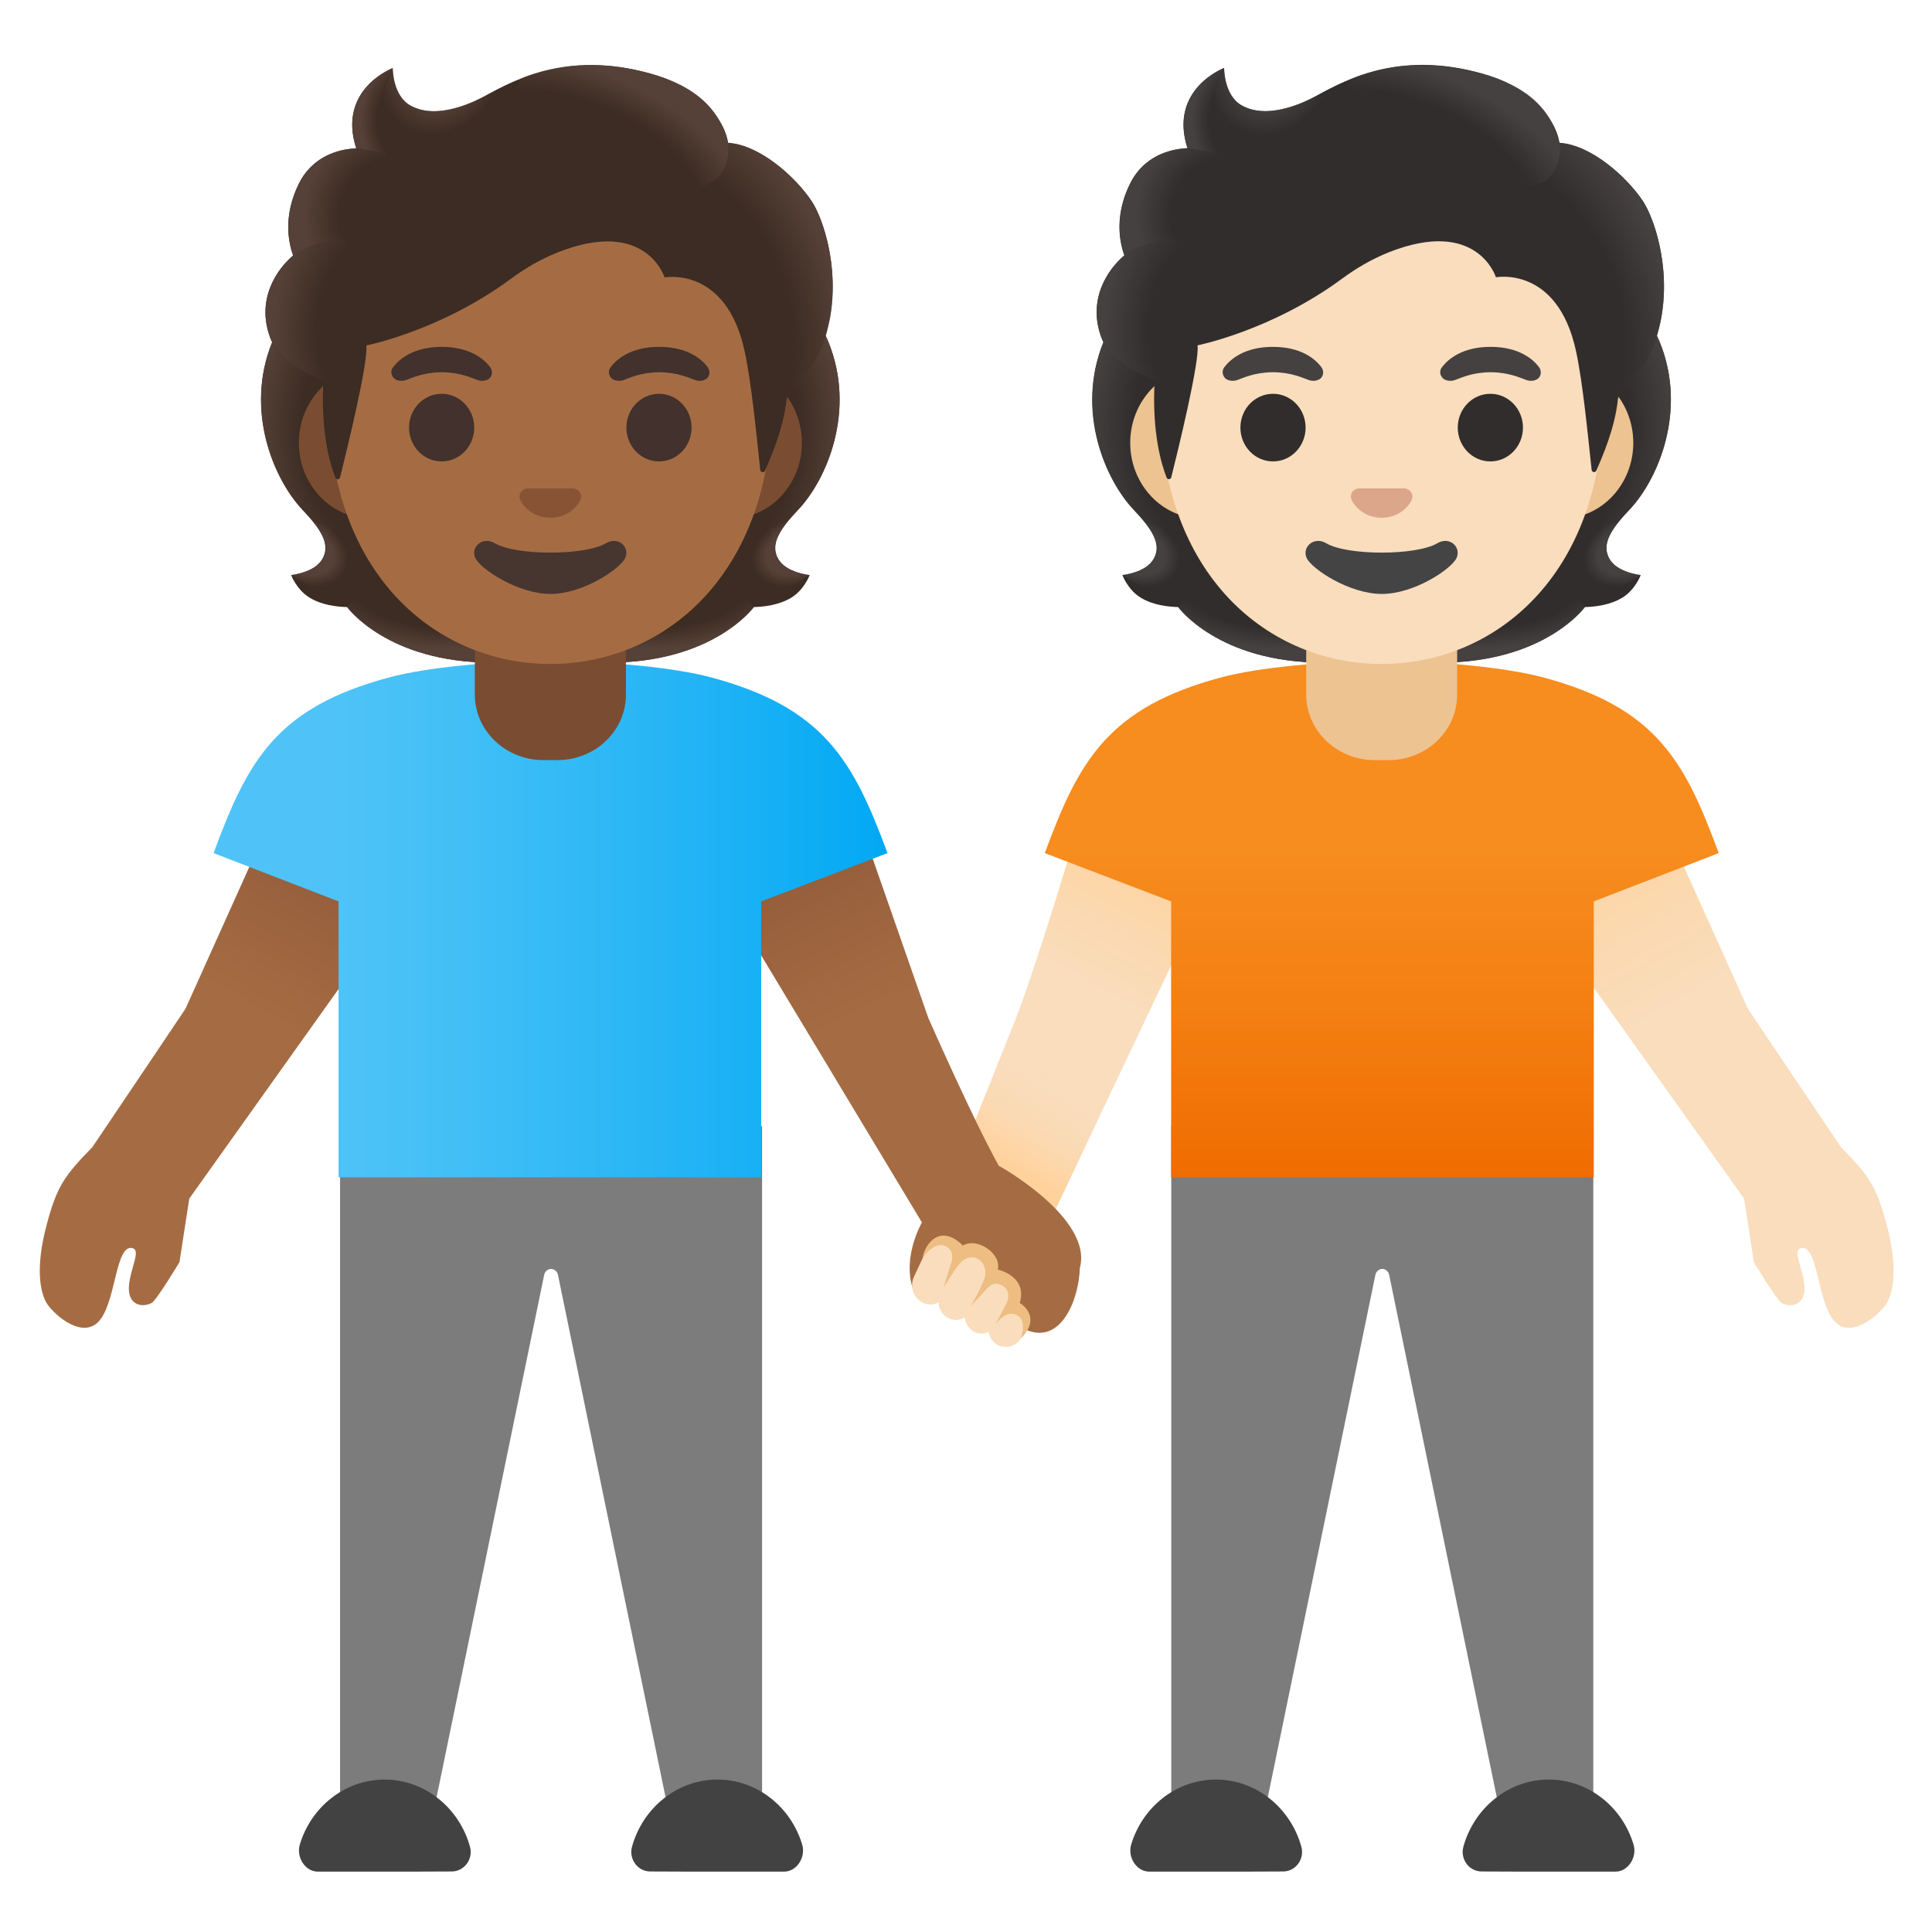 <svg enable-background="new 0 0 128 128" viewBox="0 0 128 128" xmlns="http://www.w3.org/2000/svg" xmlns:xlink="http://www.w3.org/1999/xlink"><linearGradient id="a" gradientTransform="matrix(-.988 .157 .157 .988 115.85 -8.23)" gradientUnits="userSpaceOnUse" x1="48.37" x2="65.03" y1="56.74" y2="78.78"><stop offset="0" stop-color="#ffd29c"/><stop offset=".405" stop-color="#f9ddbd"/></linearGradient><linearGradient id="b" gradientUnits="userSpaceOnUse" x1="66.87" x2="70.29" y1="77.08" y2="71.48"><stop offset="0" stop-color="#ffd29c"/><stop offset="1" stop-color="#f9ddbd" stop-opacity="0"/></linearGradient><linearGradient id="c" gradientTransform="matrix(-1 0 0 1 2133.46 0)" gradientUnits="userSpaceOnUse" x1="2029.73" x2="2010.28" y1="53.49" y2="86.59"><stop offset="0" stop-color="#ffd29c"/><stop offset=".401" stop-color="#f9ddbd"/></linearGradient><linearGradient id="d" gradientTransform="matrix(-1 0 0 1 2133.46 0)" gradientUnits="userSpaceOnUse" x1="2041.92" x2="2041.92" y1="43.81" y2="78"><stop offset=".366" stop-color="#f78c1f"/><stop offset=".672" stop-color="#f47f12"/><stop offset="1" stop-color="#ef6c00"/></linearGradient><linearGradient id="e"><stop offset=".728" stop-color="#454140" stop-opacity="0"/><stop offset="1" stop-color="#454140"/></linearGradient><radialGradient id="f" cx="80.38" cy="38" gradientTransform="matrix(1 0 0 -.491 17.45 56.67)" gradientUnits="userSpaceOnUse" r="10.12" xlink:href="#e"/><linearGradient id="g"><stop offset=".663" stop-color="#454140"/><stop offset="1" stop-color="#454140" stop-opacity="0"/></linearGradient><radialGradient id="h" cx="70.41" cy="36.5" gradientTransform="matrix(-.906 .424 .314 .672 160.11 -17.87)" gradientUnits="userSpaceOnUse" r="2.99" xlink:href="#g"/><linearGradient id="i"><stop offset=".725" stop-color="#454140" stop-opacity="0"/><stop offset="1" stop-color="#454140"/></linearGradient><radialGradient id="j" cx="78.17" cy="28.03" gradientTransform="matrix(-.075 -.997 -.831 .062 129.19 104.24)" gradientUnits="userSpaceOnUse" r="13.14" xlink:href="#i"/><radialGradient id="k" cx="83.02" cy="28.03" gradientTransform="matrix(.075 -.997 .831 .062 53.53 109.08)" gradientUnits="userSpaceOnUse" r="13.14" xlink:href="#i"/><radialGradient id="l" cx="85.24" cy="38" gradientTransform="matrix(-1 0 0 -.491 170.47 56.67)" gradientUnits="userSpaceOnUse" r="10.12" xlink:href="#e"/><radialGradient id="m" cx="75.27" cy="36.5" gradientTransform="matrix(.906 .424 -.314 .672 18.57 -19.93)" gradientUnits="userSpaceOnUse" r="2.99" xlink:href="#g"/><linearGradient id="n"><stop offset=".699" stop-color="#454140" stop-opacity="0"/><stop offset="1" stop-color="#454140"/></linearGradient><radialGradient id="o" cx="99.32" cy="21.1" gradientTransform="matrix(.308 .952 -.706 .228 83.67 -78.22)" gradientUnits="userSpaceOnUse" r="15.41" xlink:href="#n"/><radialGradient id="p" cx="84.3" cy="4.3" gradientTransform="matrix(.881 .473 -.56 1.045 12.42 -40.03)" gradientUnits="userSpaceOnUse" r="4.04"><stop offset=".58" stop-color="#454140"/><stop offset="1" stop-color="#454140" stop-opacity="0"/></radialGradient><radialGradient id="q" cx="138.14" cy="46.45" gradientTransform="matrix(-.938 -.394 .218 -.528 212.75 90.67)" gradientUnits="userSpaceOnUse" r="12.42" xlink:href="#n"/><radialGradient id="r" cx="82.68" cy="7.99" gradientTransform="matrix(1 0 0 1.223 0 -1.78)" gradientUnits="userSpaceOnUse" r="3.71"><stop offset=".702" stop-color="#454140" stop-opacity="0"/><stop offset="1" stop-color="#454140"/></radialGradient><radialGradient id="s" cx="82.17" cy="14.53" gradientTransform="matrix(-.966 -.26 .243 -.904 157.99 49.02)" gradientUnits="userSpaceOnUse" r="6.95"><stop offset=".66" stop-color="#454140" stop-opacity="0"/><stop offset="1" stop-color="#454140"/></radialGradient><radialGradient id="t" cx="80.52" cy="21.25" gradientTransform="matrix(.991 .136 -.192 1.392 4.82 -19.31)" gradientUnits="userSpaceOnUse" r="7.3"><stop offset=".598" stop-color="#454140" stop-opacity="0"/><stop offset="1" stop-color="#454140"/></radialGradient><linearGradient id="u"><stop offset="0" stop-color="#8d5738"/><stop offset=".401" stop-color="#a56c43"/></linearGradient><linearGradient id="v" gradientUnits="userSpaceOnUse" x1="24.36" x2="4.91" xlink:href="#u" y1="53.49" y2="86.59"/><linearGradient id="w" gradientTransform="matrix(-.996 -.087 .087 -.996 187.25 139.67)" gradientUnits="userSpaceOnUse" x1="143.19" x2="123.59" xlink:href="#u" y1="74.62" y2="41.28"/><linearGradient id="x" gradientUnits="userSpaceOnUse" x1="14.14" x2="58.79" y1="60.91" y2="60.91"><stop offset=".172" stop-color="#4fc3f7"/><stop offset=".369" stop-color="#42bff6"/><stop offset=".732" stop-color="#20b3f5"/><stop offset=".994" stop-color="#03a9f4"/></linearGradient><linearGradient id="y"><stop offset=".728" stop-color="#554138" stop-opacity="0"/><stop offset="1" stop-color="#554138"/></linearGradient><radialGradient id="z" cx="135.46" cy="38" gradientTransform="matrix(1 0 0 -.491 -92.7 56.67)" gradientUnits="userSpaceOnUse" r="10.12" xlink:href="#y"/><linearGradient id="A"><stop offset=".663" stop-color="#554138"/><stop offset="1" stop-color="#554138" stop-opacity="0"/></linearGradient><radialGradient id="B" cx="125.49" cy="36.5" gradientTransform="matrix(-.906 .424 .314 .672 154.92 -41.21)" gradientUnits="userSpaceOnUse" r="2.99" xlink:href="#A"/><linearGradient id="C"><stop offset=".725" stop-color="#554138" stop-opacity="0"/><stop offset="1" stop-color="#554138"/></linearGradient><radialGradient id="D" cx="133.24" cy="28.03" gradientTransform="matrix(-.075 -.997 -.831 .062 78.22 159.16)" gradientUnits="userSpaceOnUse" r="13.14" xlink:href="#C"/><radialGradient id="E" cx="27.95" cy="28.03" gradientTransform="matrix(.075 -.997 .831 .062 2.56 54.16)" gradientUnits="userSpaceOnUse" r="13.14" xlink:href="#C"/><radialGradient id="F" cx="30.16" cy="38" gradientTransform="matrix(-1 0 0 -.491 60.33 56.67)" gradientUnits="userSpaceOnUse" r="10.12" xlink:href="#y"/><radialGradient id="G" cx="20.19" cy="36.5" gradientTransform="matrix(.906 .424 -.314 .672 13.38 3.42)" gradientUnits="userSpaceOnUse" r="2.99" xlink:href="#A"/><linearGradient id="H"><stop offset=".699" stop-color="#554138" stop-opacity="0"/><stop offset="1" stop-color="#554138"/></linearGradient><radialGradient id="I" cx="44.25" cy="21.1" gradientTransform="matrix(.308 .952 -.706 .228 45.53 -25.82)" gradientUnits="userSpaceOnUse" r="15.41" xlink:href="#H"/><radialGradient id="J" cx="29.23" cy="4.3" gradientTransform="matrix(.881 .473 -.56 1.045 5.88 -14.01)" gradientUnits="userSpaceOnUse" r="4.04"><stop offset=".58" stop-color="#554138"/><stop offset="1" stop-color="#554138" stop-opacity="0"/></radialGradient><radialGradient id="K" cx="163.03" cy="95.78" gradientTransform="matrix(-.938 -.394 .218 -.528 170.25 126.55)" gradientUnits="userSpaceOnUse" r="12.42" xlink:href="#H"/><radialGradient id="L" cx="27.61" cy="7.99" gradientTransform="matrix(1 0 0 1.223 0 -1.78)" gradientUnits="userSpaceOnUse" r="3.71"><stop offset=".702" stop-color="#554138" stop-opacity="0"/><stop offset="1" stop-color="#554138"/></radialGradient><radialGradient id="M" cx="27.1" cy="14.53" gradientTransform="matrix(-.966 -.26 .243 -.904 49.73 34.71)" gradientUnits="userSpaceOnUse" r="6.95"><stop offset=".66" stop-color="#554138" stop-opacity="0"/><stop offset="1" stop-color="#554138"/></radialGradient><radialGradient id="N" cx="25.45" cy="21.25" gradientTransform="matrix(.991 .136 -.192 1.392 4.31 -11.8)" gradientUnits="userSpaceOnUse" r="7.3"><stop offset=".598" stop-color="#554138" stop-opacity="0"/><stop offset="1" stop-color="#554138"/></radialGradient><path d="m71.96 53s-3.53 11.93-5 15.33l-4.39 11.02c-.7 1.55-.08 3.58 1.39 4.43 1.69.97 4.14.24 4.95-1.53l12.54-26.41-1.01-3.46z" fill="url(#a)"/><path d="m66.37 69.83-1.78 4.46 1.44 2.76 3.91 3.07 3.67-7.74z" fill="url(#b)"/><path d="m105.56 74.61v48.08h-5.65l-7.87-38.21c-.04-.24-.24-.41-.46-.41s-.42.17-.46.41l-7.87 38.21h-5.65v-48.08z" fill="#7c7c7c"/><path d="m102.61 124h4.45c.82-.02 1.41-.96 1.17-1.78-.74-2.5-2.99-4.32-5.62-4.32-2.68 0-4.96 1.9-5.66 4.46-.22.82.39 1.63 1.21 1.63 0 .01 4.45.01 4.45.01z" fill="#424242"/><path d="m80.56 124h-4.45c-.82-.02-1.41-.96-1.17-1.78.74-2.5 2.99-4.32 5.62-4.32 2.68 0 4.96 1.9 5.66 4.46.22.82-.39 1.63-1.21 1.63 0 .01-4.45.01-4.45.01z" fill="#424242"/><path d="m100.1 54.1 9.7-.6s4.5 10 6 13.33c0 0 4.24 6.32 6.17 9.17 1.88 1.92 2.36 2.62 3.04 5.19.75 2.83.4 4.38.04 5.06-.35.69-2.25 2.46-3.42 1.38-1.24-1.15-1.15-5.22-2.31-4.94-.6.15.16 1.36.23 2.56s-.85 1.41-1.5 1.08c-.33-.17-1.85-2.71-1.85-2.71l-.65-4.21-15.13-21.23z" fill="url(#c)"/><path d="m80.94 44.87c2.42-.64 6.65-1.06 10.65-1.06 4-.01 8.19.42 10.61 1.06 7.55 2.01 9.42 5.56 11.67 11.65l-8.28 3.2v18.28h-28v-18.28l-8.37-3.2c2.25-6.09 4.17-9.64 11.72-11.65z" fill="url(#d)"/><path d="m106.62 37.01c-.54-.98.15-1.98 1.32-3.22 1.86-1.96 3.89-6.51 2.01-11.14.01-.03-.37-.81-.36-.83l-.78-.04c-.25-.04-8.76-.05-17.28-.05s-17.03.02-17.28.05c0 0-1.15.84-1.14.87-1.88 4.62.14 9.17 2.01 11.14 1.17 1.24 1.86 2.24 1.32 3.22-.52.95-2.08 1.09-2.08 1.09s.36.98 1.22 1.5c.8.49 1.79.6 2.47.62 0 0 2.66 3.68 9.61 3.68h3.87 3.87c6.95 0 9.61-3.68 9.61-3.68.68-.02 1.66-.13 2.47-.62.87-.53 1.22-1.5 1.22-1.5s-1.56-.14-2.08-1.09z" fill="#312d2d"/><path d="m91.53 43.9v-4.08l12.35-.98 1.12 1.38s-2.66 3.68-9.61 3.68z" fill="url(#f)"/><path d="m104.98 38.44c-1.85-2.81 2.25-3.86 2.25-3.86s0 0 0 0c-.71.89-1.04 1.66-.62 2.42.52.95 2.08 1.09 2.08 1.09s-2.12 1.9-3.71.35z" fill="url(#h)"/><path d="m109.96 22.65c1.84 4.48-.1 9.08-1.91 11.03-.25.27-1.3 1.3-1.54 2.13 0 0-4.12-5.75-5.36-9.13-.25-.68-.47-1.39-.5-2.11-.02-.54.06-1.19.38-1.65.38-.57 8.72-.73 8.72-.73-.01-.01.21.46.21.46z" fill="url(#j)"/><path d="m73.12 22.65c-1.84 4.48.1 9.08 1.91 11.03.25.27 1.3 1.3 1.54 2.13 0 0 4.12-5.75 5.36-9.13.25-.68.47-1.39.5-2.11.02-.54-.06-1.19-.38-1.65-.38-.57-.83-.42-1.49-.42-1.25 0-6.69-.32-7.12-.32.01 0-.32.47-.32.47z" fill="url(#k)"/><path d="m91.55 43.9v-4.08l-12.35-.98-1.12 1.38s2.66 3.68 9.61 3.68z" fill="url(#l)"/><path d="m78.1 38.44c1.85-2.81-2.25-3.86-2.25-3.86s0 0 0 0c.71.89 1.04 1.66.62 2.42-.52.95-2.08 1.09-2.08 1.09s2.11 1.9 3.71.35z" fill="url(#m)"/><path d="m91.54 40.72h-5v5.3c0 2.4 2.04 4.34 4.54 4.34h.92c2.51 0 4.54-1.94 4.54-4.34v-5.3z" fill="#edc391"/><path d="m103.52 24.34h-3.23-17.49-3.23c-2.58 0-4.69 2.25-4.69 5s2.11 5 4.69 5h3.23 17.49 3.23c2.58 0 4.69-2.25 4.69-5s-2.11-5-4.69-5z" fill="#edc391"/><path d="m91.54 6.66c-7.62 0-14.69 8.15-14.69 19.89 0 11.67 7.28 17.44 14.69 17.44s14.69-5.77 14.69-17.44c-.01-11.74-7.07-19.89-14.69-19.89z" fill="#f9ddbd"/><path d="m108.86 13.34c-1.06-1.6-3.42-3.74-5.54-3.88-.34-2.04-2.52-3.77-4.64-4.44-5.72-1.81-9.44.22-11.44 1.31-.42.23-3.1 1.72-4.98.65-1.18-.67-1.16-2.48-1.16-2.48s-3.69 1.4-2.43 5.32c-1.26.05-2.93.59-3.81 2.36-1.05 2.12-.68 3.89-.37 4.74-1.09.92-2.46 2.89-1.52 5.45.71 1.92 3.53 2.81 3.53 2.81-.2 3.46.45 5.59.79 6.46.06.15.27.14.31-.02.43-1.71 1.89-7.69 1.74-8.74 0 0 4.9-.97 9.58-4.42.95-.7 1.98-1.3 3.08-1.74 5.88-2.34 7.11 1.65 7.11 1.65s4.07-.78 5.3 4.87c.46 2.12.78 5.51 1.04 7.89.02.17.25.2.31.05.41-.94 1.23-2.81 1.43-4.72.07-.67 1.88-1.56 2.65-4.44 1.06-3.83-.22-7.52-.98-8.68z" fill="#312d2d"/><path d="m107.19 26.48c.07-.67 1.88-1.56 2.65-4.44.08-.31.15-.62.22-.93.63-3.5-.5-6.71-1.21-7.77-.98-1.48-3.07-3.41-5.06-3.81-.17-.02-.34-.04-.5-.05 0 0 .14.93-.23 1.67-.49.96-1.47 1.19-1.47 1.19 5.18 5.18 4.81 9.51 5.6 14.14z" fill="url(#o)"/><path d="m88.49 5.68c-.47.23-.89.46-1.25.65-.42.23-3.1 1.72-4.98.65-1.16-.65-1.16-2.41-1.16-2.47-.53.68-2.14 5.53 2.56 5.85 2.03.14 3.28-1.63 4.02-3.13.27-.54.69-1.33.81-1.55z" fill="url(#p)"/><path d="m98.09 4.85c3.17.86 4.71 2.47 5.22 4.62.15.63.33 6.52-10.91-.17-4.18-2.49-3.04-4.05-2.55-4.22 1.91-.7 4.69-1.19 8.24-.23z" fill="url(#q)"/><path d="m81.09 4.51c-.01 0-.01.01-.03.01-.4.17-3.56 1.63-2.38 5.3l3.36.54c-2.98-3.02-.94-5.86-.94-5.86s-.01.01-.01.01z" fill="url(#r)"/><path d="m80.76 10.15-2.08-.34c-.08 0-.36.02-.51.05-1.17.16-2.55.77-3.3 2.32-.8 1.67-.78 3.1-.56 4.06.06.32.19.68.19.68s1.03-.98 3.48-1.04z" fill="url(#s)"/><path d="m74.4 17c-1.02.91-2.4 2.94-1.39 5.45.77 1.9 3.5 2.72 3.5 2.72 0 .01.55.17.83.17l.64-9.47c-1.31 0-2.57.39-3.38.96.01.02-.2.16-.2.17z" fill="url(#t)"/><path d="m95.23 35.99c-1.4.83-5.97.83-7.37 0-.8-.48-1.62.25-1.29.98.33.72 2.82 2.38 4.98 2.38s4.62-1.66 4.95-2.38c.33-.73-.47-1.46-1.27-.98z" fill="#444"/><path d="m93.23 32.4c-.05-.02-.09-.03-.14-.04h-3.1c-.05.01-.1.02-.14.04-.28.11-.44.4-.3.72.13.31.75 1.18 1.99 1.18s1.86-.87 1.99-1.18-.02-.6-.3-.72z" fill="#dba689"/><ellipse cx="84.34" cy="28.33" fill="#312d2d" rx="2.16" ry="2.24"/><ellipse cx="98.74" cy="28.33" fill="#312d2d" rx="2.16" ry="2.24"/><path d="m95.54 24.32c.41-.54 1.36-1.34 3.21-1.34s2.8.79 3.21 1.34c.18.24.14.52.01.69-.12.16-.46.3-.84.17s-1.13-.51-2.37-.52c-1.25.01-1.99.39-2.37.52s-.73-.01-.84-.17c-.15-.18-.2-.45-.01-.69z" fill="#454140"/><path d="m81.12 24.32c.41-.54 1.36-1.34 3.21-1.34s2.8.79 3.21 1.34c.18.24.14.52.01.69-.12.16-.46.3-.84.17s-1.13-.51-2.37-.52c-1.25.01-1.99.39-2.37.52s-.73-.01-.84-.17c-.14-.18-.19-.45-.01-.69z" fill="#454140"/><path d="m22.53 74.61v48.08h5.65l7.87-38.21c.04-.24.24-.41.46-.41s.42.17.46.41l7.87 38.21h5.65v-48.08z" fill="#7c7c7c"/><path d="m25.48 124h-4.45c-.82-.02-1.41-.96-1.17-1.78.74-2.5 2.99-4.32 5.62-4.32 2.68 0 4.96 1.9 5.66 4.46.22.82-.39 1.63-1.21 1.63 0 .01-4.45.01-4.45.01z" fill="#424242"/><path d="m47.53 124h4.45c.82-.02 1.41-.96 1.17-1.78-.74-2.5-2.99-4.32-5.62-4.32-2.68 0-4.96 1.9-5.66 4.46-.22.82.39 1.63 1.21 1.63 0 .01 4.45.01 4.45.01z" fill="#424242"/><path d="m27.99 54.1-9.7-.6s-4.5 10-6 13.33c0 0-4.24 6.32-6.17 9.17-1.88 1.92-2.36 2.62-3.04 5.19-.75 2.83-.4 4.38-.04 5.06s2.25 2.46 3.42 1.38c1.24-1.15 1.15-5.22 2.31-4.94.6.15-.16 1.36-.23 2.56s.85 1.41 1.5 1.08c.33-.17 1.85-2.71 1.85-2.71l.65-4.21 15.13-21.24z" fill="url(#v)"/><path d="m46.93 57.48 14.15 23.51s-1.53 2.62-.39 4.91c1.6 1.15 2.32-2.27 2.94-2.36 1.19-.18 3.08 4.56 4.34 4.56 2.41 1.04 3.53-2.18 3.57-4.08.91-3.31-5.37-6.79-5.37-6.79-1.68-3-4.67-9.8-4.67-9.8-1.21-3.45-4.82-13.8-4.82-13.8l-9.71-.25z" fill="url(#w)"/><path d="m47.08 44.87c-2.42-.64-6.65-1.06-10.65-1.06-4-.01-8.19.42-10.61 1.06-7.55 2.01-9.42 5.56-11.67 11.65l8.28 3.2v18.28h28v-18.28l8.37-3.2c-2.26-6.09-4.18-9.64-11.72-11.65z" fill="url(#x)"/><path d="m51.55 37.01c-.54-.98.15-1.98 1.32-3.22 1.86-1.96 3.89-6.51 2.01-11.14.01-.03-.37-.81-.36-.83l-.78-.04c-.25-.04-8.76-.05-17.28-.05s-17.03.02-17.28.05c0 0-1.15.84-1.14.87-1.88 4.62.15 9.17 2.01 11.14 1.17 1.24 1.86 2.24 1.32 3.22-.52.95-2.08 1.09-2.08 1.09s.36.98 1.23 1.5c.8.49 1.78.6 2.47.62 0 0 2.66 3.68 9.61 3.68h3.87 3.87c6.95 0 9.61-3.68 9.61-3.68.68-.02 1.66-.13 2.47-.62.87-.53 1.22-1.5 1.22-1.5s-1.57-.14-2.09-1.09z" fill="#3c2c23"/><path d="m36.45 43.9v-4.08l12.35-.98 1.12 1.38s-2.66 3.68-9.61 3.68z" fill="url(#z)"/><path d="m49.9 38.44c-1.85-2.81 2.25-3.86 2.25-3.86s0 0 0 0c-.71.89-1.04 1.66-.62 2.42.52.95 2.08 1.09 2.08 1.09s-2.11 1.9-3.71.35z" fill="url(#B)"/><path d="m54.88 22.65c1.84 4.48-.1 9.08-1.91 11.03-.25.27-1.3 1.3-1.54 2.13 0 0-4.12-5.75-5.36-9.13-.25-.68-.47-1.39-.51-2.11-.02-.54.06-1.19.38-1.65.38-.57 8.72-.73 8.72-.73 0-.01.22.46.22.46z" fill="url(#D)"/><path d="m18.04 22.65c-1.84 4.48.1 9.08 1.91 11.03.25.27 1.3 1.3 1.54 2.13 0 0 4.12-5.75 5.36-9.13.25-.68.48-1.39.5-2.11.02-.54-.06-1.19-.38-1.65-.38-.57-.83-.42-1.49-.42-1.25 0-6.69-.32-7.12-.32.02 0-.32.47-.32.47z" fill="url(#E)"/><path d="m36.47 43.9v-4.08l-12.35-.98-1.12 1.38s2.66 3.68 9.61 3.68z" fill="url(#F)"/><path d="m23.02 38.44c1.85-2.81-2.25-3.86-2.25-3.86s0 0 0 0c.71.89 1.04 1.66.62 2.42-.52.95-2.08 1.09-2.08 1.09s2.12 1.9 3.71.35z" fill="url(#G)"/><path d="m36.47 40.72h5v5.3c0 2.4-2.03 4.34-4.55 4.34h-.91c-2.51 0-4.55-1.94-4.55-4.34v-5.3z" fill="#7a4c32"/><path d="m48.44 24.34h-3.23-17.49-3.23c-2.58 0-4.69 2.25-4.69 5s2.11 5 4.69 5h3.23 17.49 3.23c2.58 0 4.69-2.25 4.69-5s-2.11-5-4.69-5z" fill="#7a4c32"/><path d="m36.46 6.66c-7.62 0-14.69 8.15-14.69 19.89 0 11.67 7.28 17.44 14.69 17.44s14.69-5.77 14.69-17.44c0-11.74-7.07-19.89-14.69-19.89z" fill="#a56c43"/><path d="m40.15 35.99c-1.4.83-5.97.83-7.37 0-.8-.48-1.62.25-1.29.98.33.72 2.82 2.38 4.98 2.38s4.62-1.66 4.95-2.38c.34-.73-.47-1.46-1.27-.98z" fill="#473530"/><path d="m53.78 13.34c-1.06-1.6-3.42-3.74-5.54-3.88-.34-2.04-2.52-3.76-4.64-4.43-5.72-1.81-9.44.22-11.44 1.31-.42.23-3.1 1.72-4.98.65-1.18-.67-1.16-2.48-1.16-2.48s-3.69 1.4-2.42 5.32c-1.26.05-2.93.59-3.81 2.36-1.05 2.12-.67 3.89-.37 4.74-1.09.92-2.46 2.89-1.52 5.45.71 1.92 3.53 2.81 3.53 2.81-.2 3.46.45 5.59.79 6.46.06.15.27.14.31-.02.43-1.71 1.89-7.69 1.74-8.74 0 0 4.91-.97 9.58-4.42.95-.7 1.98-1.3 3.08-1.74 5.88-2.34 7.1 1.65 7.1 1.65s4.07-.78 5.3 4.87c.46 2.12.78 5.51 1.04 7.89.02.17.25.2.31.05.41-.94 1.23-2.81 1.43-4.72.07-.67 1.88-1.56 2.65-4.44 1.06-3.84-.21-7.53-.98-8.69z" fill="#3c2c23"/><path d="m52.12 26.48c.07-.67 1.88-1.56 2.65-4.44.08-.31.15-.62.22-.93.63-3.5-.5-6.71-1.21-7.77-.98-1.48-3.07-3.41-5.06-3.81-.17-.02-.34-.04-.5-.05 0 0 .14.93-.23 1.67-.49.96-1.47 1.19-1.47 1.19 5.17 5.18 4.8 9.51 5.6 14.14z" fill="url(#I)"/><path d="m33.41 5.68c-.47.23-.89.46-1.25.65-.42.23-3.1 1.72-4.98.65-1.16-.66-1.16-2.41-1.16-2.47-.53.68-2.14 5.53 2.56 5.85 2.03.14 3.28-1.63 4.02-3.13.28-.54.7-1.33.81-1.55z" fill="url(#J)"/><path d="m43.01 4.85c3.17.86 4.71 2.47 5.22 4.62.15.63.33 6.52-10.91-.17-4.18-2.49-3.04-4.05-2.55-4.22 1.92-.7 4.7-1.19 8.24-.23z" fill="url(#K)"/><path d="m26.01 4.51c-.01 0-.01.01-.03.01-.4.17-3.56 1.63-2.38 5.3l3.36.54c-2.98-3.02-.94-5.86-.94-5.86s0 .01-.01.01z" fill="url(#L)"/><path d="m25.68 10.15-2.08-.33c-.08 0-.36.02-.51.05-1.17.16-2.55.77-3.3 2.32-.8 1.67-.78 3.1-.56 4.06.06.32.19.68.19.68s1.03-.98 3.48-1.04z" fill="url(#M)"/><path d="m19.33 17c-1.02.91-2.4 2.94-1.39 5.45.77 1.9 3.5 2.72 3.5 2.72 0 .01.55.17.83.17l.64-9.47c-1.31 0-2.57.39-3.38.96 0 .02-.21.16-.2.17z" fill="url(#N)"/><path d="m38.15 32.4c-.05-.02-.09-.03-.14-.04h-3.1c-.05.01-.1.02-.14.04-.28.11-.44.4-.3.72s.75 1.18 1.99 1.18 1.86-.87 1.99-1.18-.02-.6-.3-.72z" fill="#875334"/><g fill="#42312c"><ellipse cx="29.26" cy="28.33" rx="2.16" ry="2.24"/><ellipse cx="43.66" cy="28.33" rx="2.16" ry="2.24"/><path d="m40.46 24.32c.41-.54 1.36-1.34 3.21-1.34s2.8.79 3.21 1.34c.18.24.14.52.01.69-.12.16-.46.3-.84.17s-1.13-.51-2.37-.52c-1.25.01-1.99.39-2.37.52s-.73-.01-.84-.17c-.15-.18-.19-.45-.01-.69z"/><path d="m26.05 24.32c.41-.54 1.36-1.34 3.21-1.34 1.84 0 2.8.79 3.21 1.34.18.24.14.52.01.69-.12.16-.46.3-.84.17s-1.13-.51-2.37-.52c-1.25.01-1.99.39-2.37.52s-.73-.01-.84-.17c-.15-.18-.2-.45-.01-.69z"/></g><path d="m67.34 86.4c-.16-.07-.32-.11-.5-.11-.04 0-.07.01-.11.02l.05-.1c.28-.62.04-1.36-.55-1.66-.16-.08-.33-.12-.51-.12-.07 0-.14.02-.21.03.25-.6.03-1.31-.53-1.61-.17-.09-.35-.14-.54-.14-.26 0-.51.1-.71.26-.07-.37-.29-.72-.66-.91-.17-.09-.35-.13-.53-.13-.46 0-.87.27-1.07.7l-.92 1.96c-.29.62-.05 1.39.58 1.71.17.09.35.13.54.13s.36-.06.52-.14c.01.1 0 .2.03.29.1.32.3.58.58.73.17.09.35.14.54.14.21 0 .4-.06.57-.16.06.39.27.76.63.94.16.08.33.12.51.12.16 0 .31-.04.44-.11.08.38.3.72.65.89.16.07.32.11.5.11.47 0 .9-.29 1.09-.74l.18-.42c.3-.63.03-1.39-.57-1.68z" fill="#f9ddbd"/><path d="m67.56 86.32c.54-1.78-1.46-2.21-1.46-2.21.28-1.01-1.32-2.17-2.31-1.59-1.48-1.48-2.52-.13-2.66.81 0 0 .74-1.13 1.51-.77.52.24.51.74.35 1.22-.25.75-.46 1.51-.46 1.51s.56-.95 1.04-1.56c.16-.21.67-.63 1.21-.33.54.29.55.96.47 1.2-.26.82-.93 1.92-.93 1.92s.5-.51.92-.99c.33-.38.61-.62 1.11-.39.54.25.51.86.35 1.17-.33.66-.76 1.45-.76 1.45s.78-1.19 1.59-.52c.51.43.06 1.48.12 1.42 1.44-1.46-.09-2.34-.09-2.34z" fill="#edbd82"/></svg>